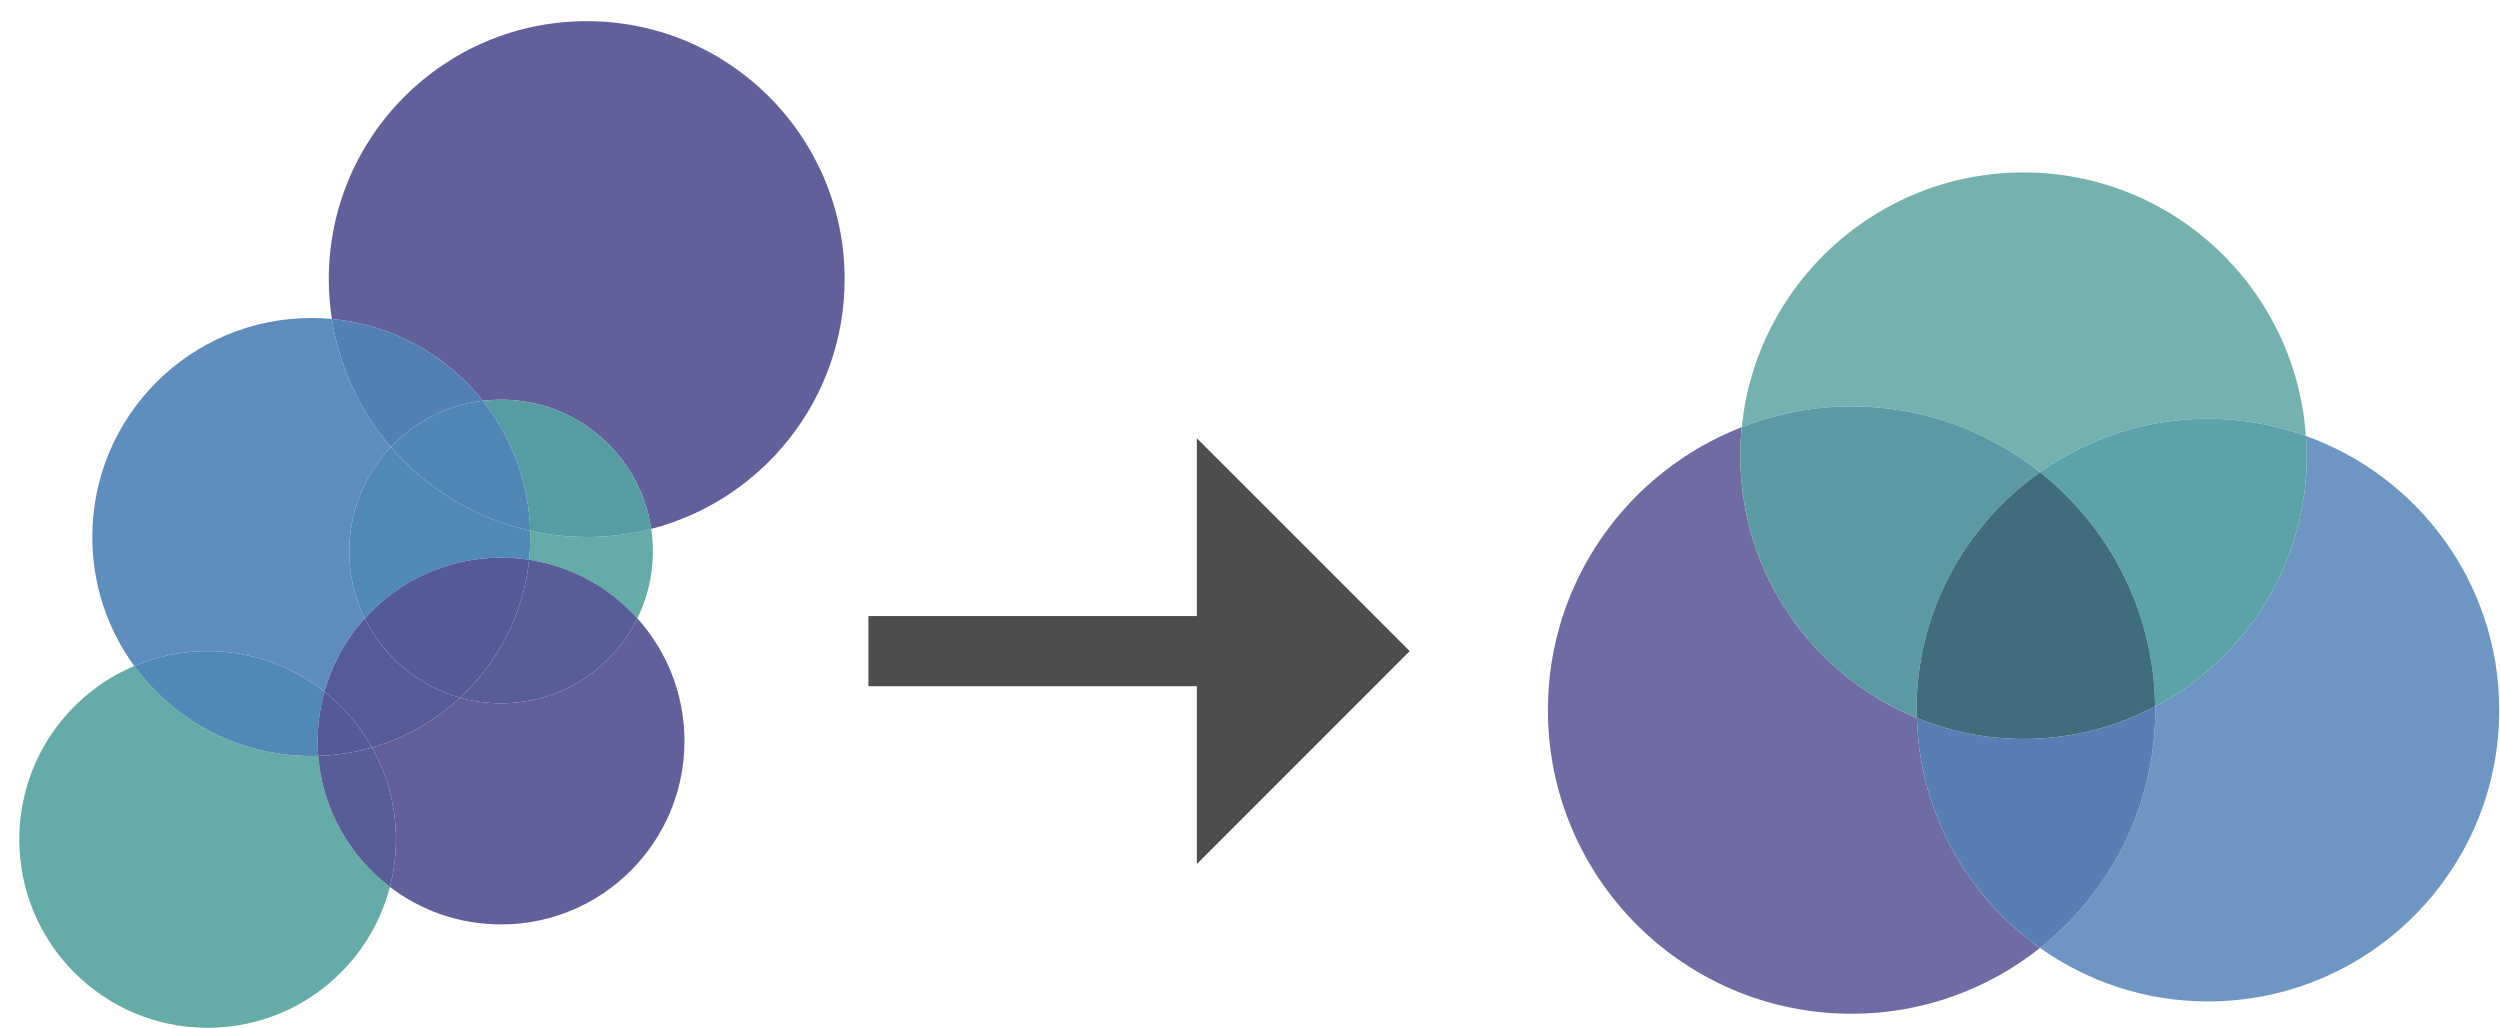 <?xml version="1.0" encoding="UTF-8" standalone="no"?>
<svg width="107px" height="44px" viewBox="0 0 107 44" version="1.1" xmlns="http://www.w3.org/2000/svg" xmlns:xlink="http://www.w3.org/1999/xlink" xmlns:sketch="http://www.bohemiancoding.com/sketch/ns">
    <!-- Generator: Sketch 3.3.3 (12081) - http://www.bohemiancoding.com/sketch -->
    <title>organize</title>
    <desc>Created with Sketch.</desc>
    <defs></defs>
    <g id="Page-1" stroke="none" stroke-width="1" fill="none" fill-rule="evenodd" sketch:type="MSPage">
        <g id="Imported-Layers" sketch:type="MSLayerGroup">
            <path d="M5.746,28.503 C2.854,29.728 0.825,32.592 0.825,35.93 C0.825,40.382 4.433,43.99 8.886,43.99 C12.636,43.99 15.788,41.43 16.688,37.961 C14.966,36.648 13.804,34.639 13.621,32.353 C13.522,32.356 13.422,32.357 13.323,32.357 C10.209,32.357 7.451,30.84 5.746,28.503" id="Fill-1" fill="#65ABA7" sketch:type="MSShapeGroup"></path>
            <path d="M74.547,18.283 C69.695,20.169 66.25,24.873 66.25,30.391 C66.25,37.57 72.07,43.389 79.248,43.389 C82.298,43.389 85.096,42.331 87.314,40.572 C84.206,38.376 82.154,34.799 82.045,30.731 C77.613,28.928 74.485,24.584 74.485,19.504 C74.485,19.092 74.507,18.685 74.547,18.283" id="Fill-2" fill="#6F6BA3" sketch:type="MSShapeGroup"></path>
            <path d="M98.69,18.659 C98.708,18.94 98.731,19.219 98.731,19.504 C98.731,24.165 96.097,28.207 92.238,30.235 L92.246,30.391 C92.246,34.521 90.314,38.192 87.314,40.572 C89.346,42.01 91.819,42.861 94.496,42.861 C101.383,42.861 106.967,37.277 106.967,30.391 C106.967,24.977 103.51,20.383 98.69,18.659" id="Fill-3" fill="#6E96C2" sketch:type="MSShapeGroup"></path>
            <path d="M92.238,30.235 C90.556,31.12 88.643,31.627 86.608,31.627 C84.992,31.627 83.454,31.305 82.045,30.731 C82.154,34.799 84.206,38.376 87.314,40.572 C90.314,38.192 92.246,34.521 92.246,30.391 L92.238,30.235" id="Fill-4" fill="#577FB3" sketch:type="MSShapeGroup"></path>
            <path d="M86.608,7.381 C80.325,7.381 75.159,12.161 74.547,18.283 C76.007,17.716 77.588,17.393 79.248,17.393 C82.299,17.393 85.097,18.45 87.314,20.209 C89.346,18.773 91.819,17.922 94.496,17.922 C95.97,17.922 97.377,18.19 98.69,18.659 C98.254,12.359 93.019,7.381 86.608,7.381" id="Fill-5" fill="#75B2AF" sketch:type="MSShapeGroup"></path>
            <path d="M79.248,17.393 C77.588,17.393 76.007,17.716 74.547,18.283 C74.507,18.685 74.485,19.092 74.485,19.504 C74.485,24.584 77.613,28.928 82.045,30.731 C82.041,30.617 82.027,30.506 82.027,30.391 C82.027,26.182 84.119,22.467 87.314,20.209 C85.097,18.45 82.299,17.393 79.248,17.393" id="Fill-6" fill="#5B9AA4" sketch:type="MSShapeGroup"></path>
            <path d="M94.496,17.922 C91.819,17.922 89.346,18.773 87.314,20.209 C90.277,22.56 92.19,26.171 92.238,30.235 C96.097,28.207 98.731,24.165 98.731,19.504 C98.731,19.219 98.708,18.94 98.69,18.659 C97.377,18.19 95.97,17.922 94.496,17.922" id="Fill-7" fill="#5BA2A9" sketch:type="MSShapeGroup"></path>
            <path d="M87.314,20.209 L87.314,20.209 C84.119,22.467 82.027,26.182 82.027,30.391 C82.027,30.506 82.041,30.617 82.045,30.731 C83.454,31.305 84.992,31.627 86.608,31.627 C88.643,31.627 90.556,31.12 92.238,30.235 C92.19,26.171 90.277,22.56 87.314,20.209" id="Fill-8" fill="#406D7E" sketch:type="MSShapeGroup"></path>
            <path d="M25.111,0.906 C19.015,0.906 14.072,5.849 14.072,11.945 C14.072,12.526 14.117,13.096 14.204,13.652 C16.815,13.896 19.115,15.21 20.661,17.152 C20.918,17.122 21.18,17.106 21.445,17.106 C24.706,17.106 27.405,19.506 27.872,22.636 C32.632,21.411 36.15,17.088 36.15,11.945 C36.15,5.849 31.208,0.906 25.111,0.906" id="Fill-9" fill="#62609B" sketch:type="MSShapeGroup"></path>
            <path d="M27.872,22.636 C26.989,22.864 26.065,22.984 25.111,22.984 C24.28,22.984 23.47,22.893 22.691,22.718 C22.694,22.807 22.695,22.896 22.695,22.984 C22.695,23.314 22.678,23.638 22.646,23.959 C24.475,24.239 26.097,25.151 27.28,26.467 C27.705,25.603 27.943,24.631 27.943,23.603 C27.943,23.275 27.919,22.952 27.872,22.636" id="Fill-10" fill="#65ABA7" sketch:type="MSShapeGroup"></path>
            <path d="M21.445,17.106 C21.18,17.106 20.918,17.122 20.661,17.152 C21.883,18.688 22.633,20.617 22.691,22.718 C23.47,22.893 24.28,22.984 25.111,22.984 C26.065,22.984 26.989,22.864 27.872,22.636 C27.405,19.506 24.706,17.106 21.445,17.106" id="Fill-11" fill="#559DA2" sketch:type="MSShapeGroup"></path>
            <path d="M13.323,13.611 C8.147,13.611 3.95,17.808 3.95,22.984 C3.95,25.048 4.616,26.955 5.746,28.503 C6.711,28.095 7.772,27.869 8.886,27.869 C10.773,27.869 12.509,28.518 13.883,29.605 C14.212,28.423 14.812,27.353 15.61,26.467 C15.185,25.603 14.947,24.631 14.947,23.603 C14.947,21.871 15.625,20.296 16.731,19.131 C15.424,17.608 14.525,15.726 14.204,13.652 C13.914,13.625 13.62,13.611 13.323,13.611" id="Fill-12" fill="#5F8DBD" sketch:type="MSShapeGroup"></path>
            <path d="M8.886,27.869 C7.772,27.869 6.711,28.095 5.746,28.503 C7.451,30.84 10.209,32.357 13.323,32.357 C13.422,32.357 13.522,32.356 13.621,32.353 C13.604,32.143 13.596,31.931 13.596,31.717 C13.596,30.985 13.696,30.277 13.883,29.605 C12.509,28.518 10.773,27.869 8.886,27.869" id="Fill-13" fill="#5088B6" sketch:type="MSShapeGroup"></path>
            <path d="M14.204,13.652 C14.525,15.726 15.424,17.608 16.731,19.131 C17.746,18.062 19.12,17.338 20.661,17.152 C19.115,15.21 16.815,13.896 14.204,13.652" id="Fill-14" fill="#5280B4" sketch:type="MSShapeGroup"></path>
            <path d="M16.731,19.131 C15.625,20.296 14.947,21.871 14.947,23.603 C14.947,24.631 15.185,25.603 15.61,26.467 C17.047,24.871 19.129,23.867 21.445,23.867 C21.853,23.867 22.254,23.898 22.646,23.959 C22.678,23.638 22.695,23.314 22.695,22.984 C22.695,22.896 22.694,22.807 22.691,22.718 C20.33,22.19 18.253,20.905 16.731,19.131" id="Fill-15" fill="#5088B6" sketch:type="MSShapeGroup"></path>
            <path d="M20.661,17.152 C19.12,17.338 17.746,18.062 16.731,19.131 C18.253,20.905 20.33,22.19 22.691,22.718 C22.633,20.617 21.883,18.688 20.661,17.152" id="Fill-16" fill="#4F86B5" sketch:type="MSShapeGroup"></path>
            <path d="M27.28,26.467 C26.222,28.62 24.007,30.102 21.445,30.102 C20.837,30.102 20.249,30.018 19.69,29.862 C18.632,30.843 17.346,31.582 15.921,31.992 C16.574,33.157 16.946,34.5 16.946,35.93 C16.946,36.631 16.856,37.313 16.688,37.961 C18.008,38.968 19.657,39.566 21.445,39.566 C25.78,39.566 29.295,36.052 29.295,31.717 C29.295,29.698 28.533,27.857 27.28,26.467" id="Fill-17" fill="#62609B" sketch:type="MSShapeGroup"></path>
            <path d="M15.921,31.992 C15.188,32.204 14.416,32.328 13.621,32.353 C13.804,34.639 14.966,36.648 16.688,37.961 C16.856,37.313 16.946,36.631 16.946,35.93 C16.946,34.5 16.574,33.157 15.921,31.992" id="Fill-18" fill="#575D97" sketch:type="MSShapeGroup"></path>
            <path d="M22.646,23.959 C22.405,26.284 21.315,28.357 19.69,29.862 C20.249,30.018 20.837,30.102 21.445,30.102 C24.007,30.102 26.222,28.62 27.28,26.467 C26.097,25.151 24.475,24.239 22.646,23.959" id="Fill-19" fill="#575D97" sketch:type="MSShapeGroup"></path>
            <path d="M15.61,26.467 C14.812,27.353 14.212,28.423 13.883,29.605 C14.708,30.258 15.403,31.068 15.921,31.992 C17.346,31.582 18.632,30.843 19.69,29.862 C17.897,29.36 16.417,28.108 15.61,26.467" id="Fill-20" fill="#555A98" sketch:type="MSShapeGroup"></path>
            <path d="M13.883,29.605 C13.696,30.277 13.596,30.985 13.596,31.717 C13.596,31.931 13.604,32.143 13.621,32.353 C14.416,32.328 15.188,32.204 15.921,31.992 C15.403,31.068 14.708,30.258 13.883,29.605" id="Fill-21" fill="#545A97" sketch:type="MSShapeGroup"></path>
            <path d="M21.445,23.867 C19.129,23.867 17.047,24.871 15.61,26.467 C16.417,28.108 17.897,29.36 19.69,29.862 C21.315,28.357 22.405,26.284 22.646,23.959 C22.254,23.898 21.853,23.867 21.445,23.867" id="Fill-22" fill="#545A97" sketch:type="MSShapeGroup"></path>
            <path d="M60.335,27.869 L51.226,18.758 L51.226,26.369 L37.168,26.369 L37.168,29.369 L51.226,29.369 L51.226,36.981 L60.335,27.869" id="Fill-23" fill="#4D4D4C" sketch:type="MSShapeGroup"></path>
        </g>
    </g>
</svg>